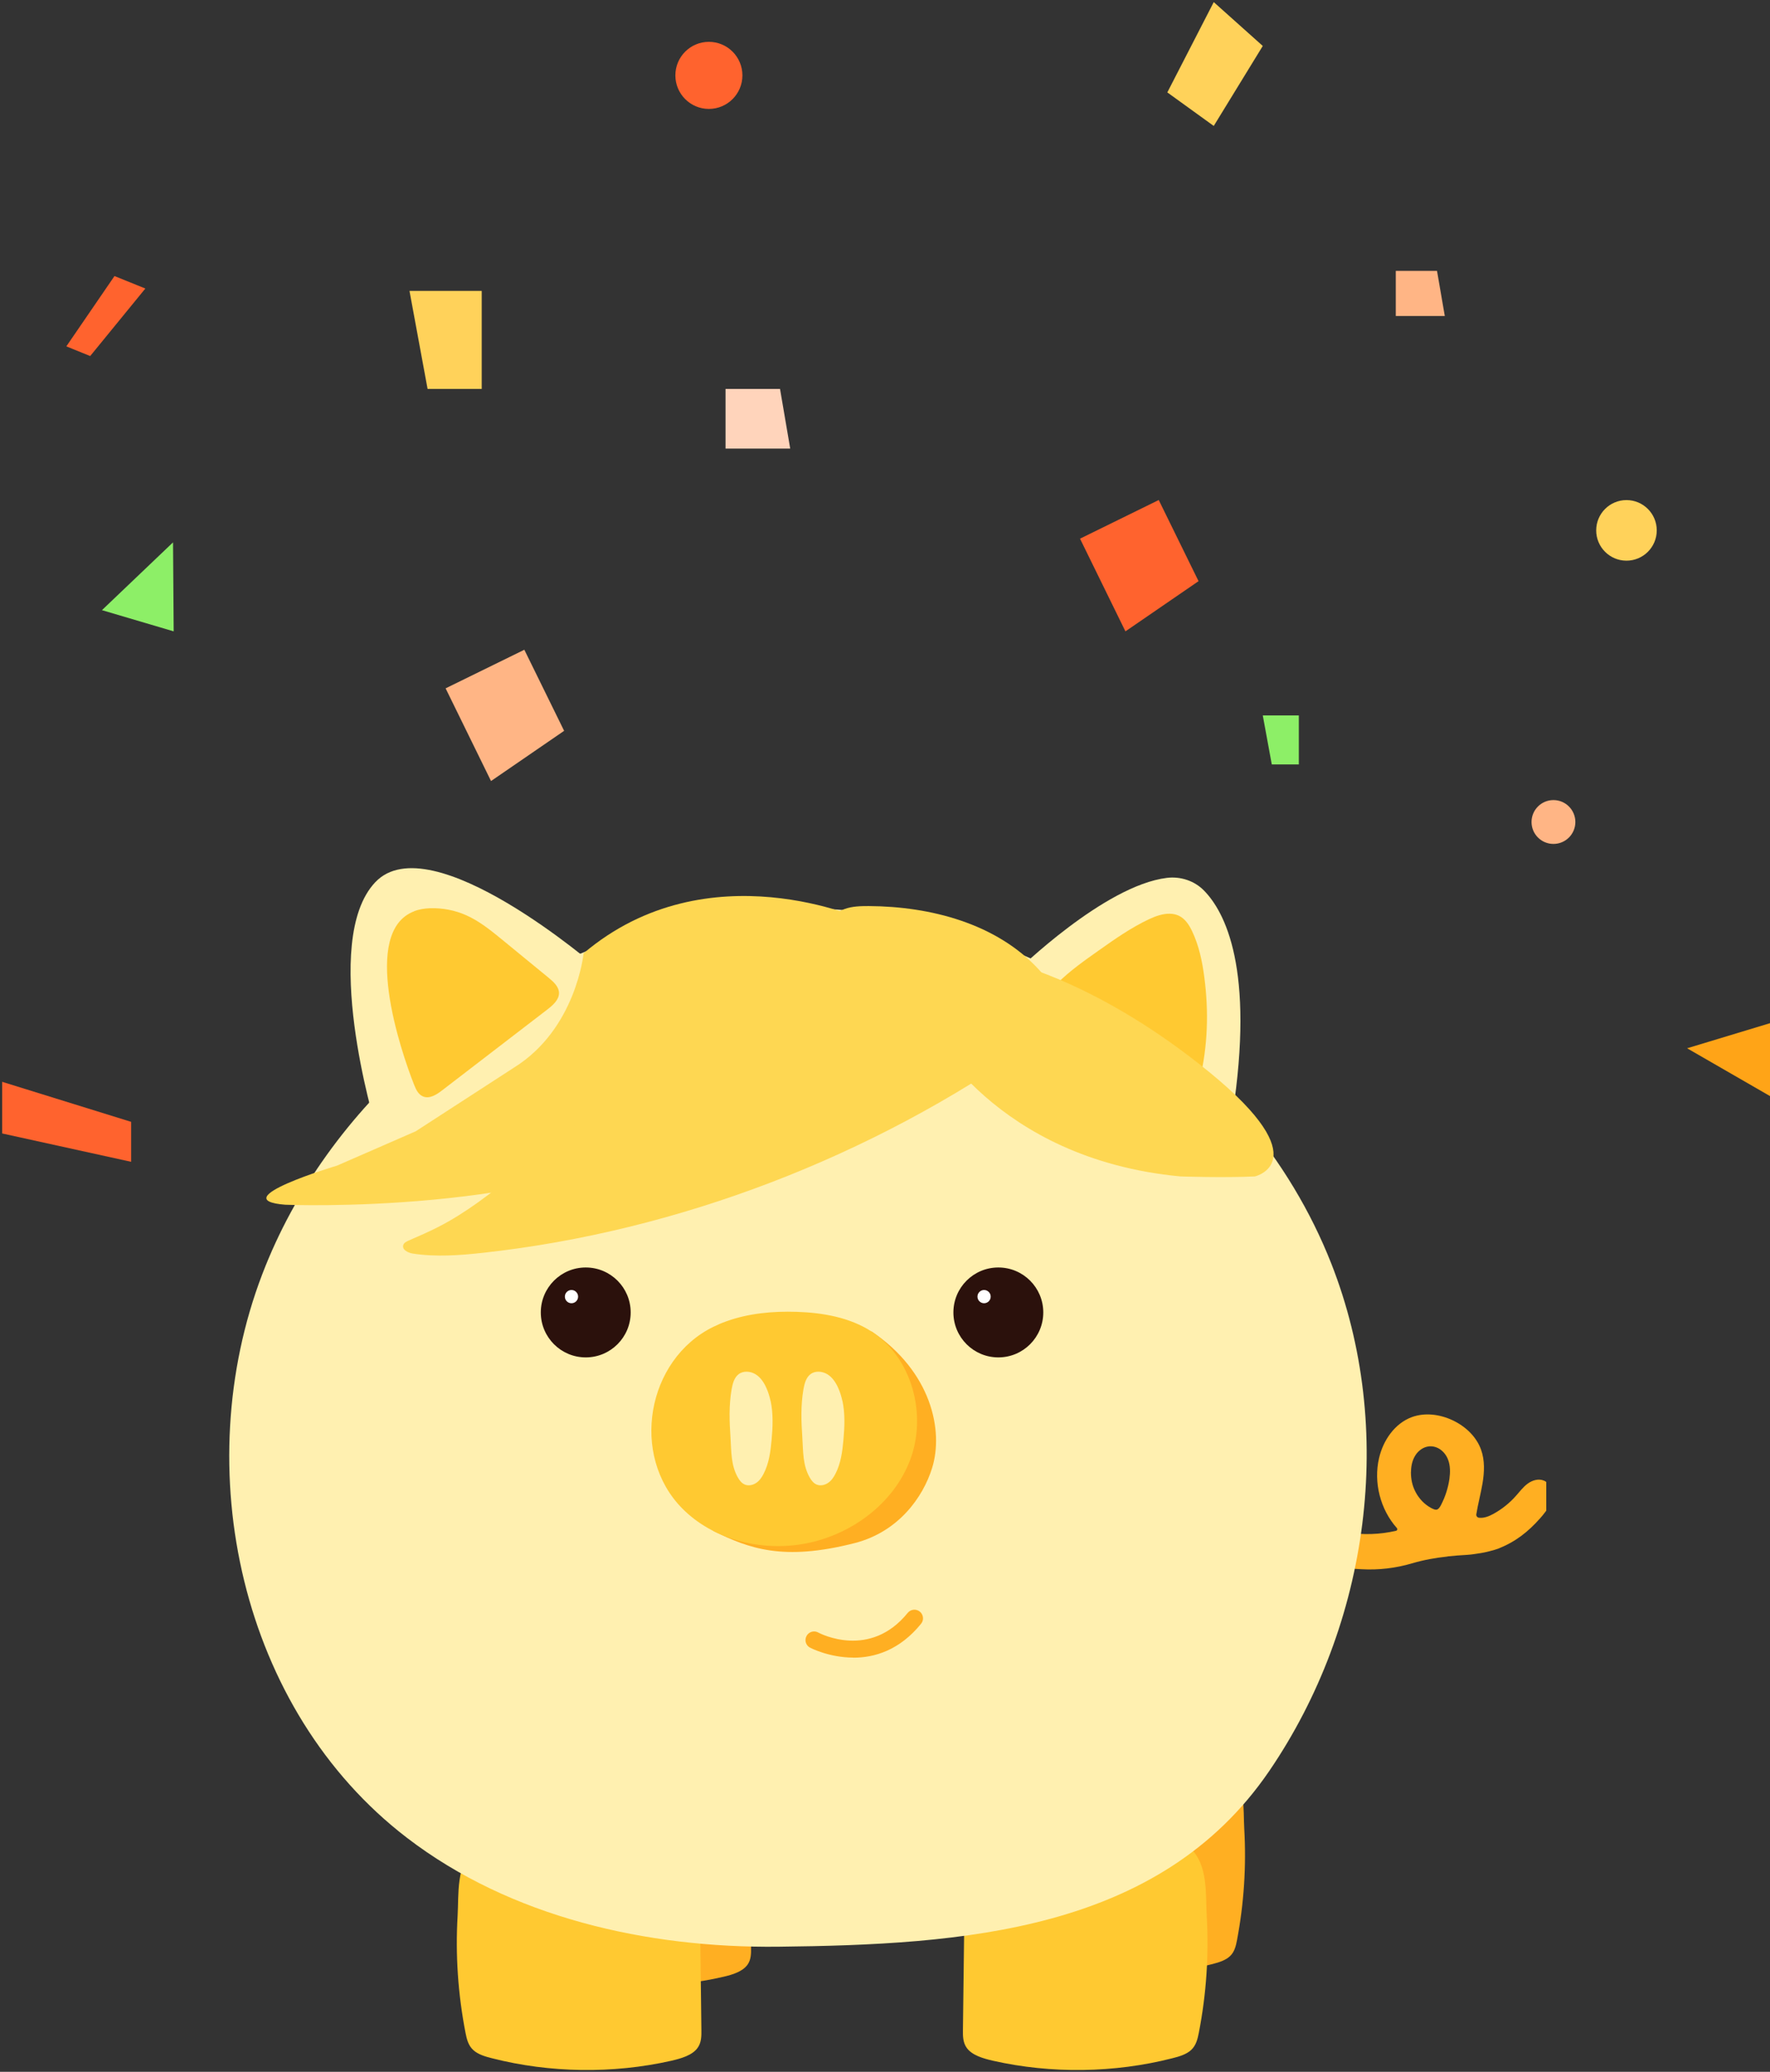 <svg width="206" height="241" viewBox="0 0 206 241" fill="none" xmlns="http://www.w3.org/2000/svg">
<rect x="0" y="0" width="206" height="241" fill="#333333" stroke="none"/>
<g clip-path="url(#clip0_518_82159)">
<path d="M168.471 181.046C169.221 180.966 169.971 180.906 170.731 180.866C171.371 180.826 171.731 180.746 172.361 180.656C172.801 180.596 173.951 180.306 174.361 180.146C176.371 179.346 177.811 178.226 179.251 176.606C179.351 176.496 179.451 176.376 179.551 176.256C180.051 175.656 180.511 174.976 180.631 174.196C180.751 173.416 180.401 172.526 179.681 172.226C179.061 171.966 178.331 172.186 177.791 172.586C177.251 172.986 176.851 173.536 176.401 174.036C175.671 174.856 174.791 175.556 173.831 176.086C173.311 176.376 172.711 176.616 172.131 176.546C171.931 176.526 171.791 176.346 171.821 176.146C172.011 174.936 172.341 173.756 172.541 172.556C172.761 171.246 172.821 169.876 172.371 168.626C171.821 167.096 170.531 165.896 169.051 165.206C167.581 164.516 165.851 164.286 164.331 164.836C162.331 165.566 160.981 167.536 160.501 169.606C159.841 172.436 160.641 175.576 162.571 177.746C162.671 177.856 162.621 178.036 162.471 178.066C160.581 178.506 158.611 178.566 156.701 178.246C156.491 178.746 156.191 180.726 156.591 182.006C156.631 182.146 156.691 182.296 156.811 182.386C156.911 182.456 158.341 182.536 158.461 182.536C160.461 182.646 162.441 182.416 164.361 181.846C165.711 181.446 167.091 181.206 168.481 181.056L168.471 181.046ZM164.221 171.186C164.221 171.186 164.221 171.126 164.221 171.096C164.241 170.456 164.391 169.806 164.741 169.266C165.091 168.726 165.661 168.316 166.301 168.246C166.781 168.196 167.281 168.346 167.671 168.636C168.061 168.926 168.361 169.336 168.531 169.786C168.801 170.486 168.791 171.276 168.691 172.016C168.541 173.076 168.211 174.096 167.721 175.046C167.621 175.236 167.481 175.496 167.271 175.586C167.061 175.676 166.741 175.506 166.551 175.406C165.791 174.996 165.181 174.356 164.771 173.596C164.361 172.836 164.201 172.036 164.211 171.206L164.221 171.186Z" fill="#FFAF22"/>
<path d="M63.272 206.476C61.301 208.306 61.602 211.676 61.471 213.936C61.221 218.256 61.502 222.596 62.312 226.876C62.441 227.546 62.592 228.246 63.132 228.756C63.642 229.236 64.401 229.476 65.141 229.666C71.272 231.286 77.992 231.386 84.192 229.946C85.272 229.696 86.431 229.336 87.001 228.536C87.421 227.946 87.421 227.226 87.412 226.536L87.192 207.966C87.192 207.306 87.151 206.586 86.651 206.066C85.972 205.356 84.712 205.286 83.612 205.276L69.171 205.116C67.832 205.106 66.472 205.086 65.201 205.436C64.382 205.666 63.752 206.026 63.261 206.486L63.272 206.476Z" fill="#FFAF22"/>
<path d="M143.011 205.266C144.981 207.096 144.681 210.466 144.811 212.726C145.061 217.046 144.781 221.386 143.971 225.666C143.841 226.336 143.691 227.036 143.151 227.546C142.641 228.026 141.881 228.266 141.141 228.456C135.011 230.076 128.291 230.176 122.091 228.736C121.011 228.486 119.851 228.126 119.281 227.326C118.861 226.736 118.861 226.016 118.871 225.326L119.091 206.756C119.091 206.096 119.131 205.376 119.631 204.856C120.311 204.146 121.571 204.076 122.671 204.066L137.111 203.906C138.451 203.896 139.811 203.876 141.081 204.226C141.901 204.456 142.531 204.816 143.021 205.276L143.011 205.266Z" fill="#FFAF22"/>
<path d="M55.221 214.936C53.061 216.876 53.401 220.426 53.261 222.816C52.991 227.376 53.301 231.966 54.181 236.476C54.321 237.176 54.491 237.926 55.081 238.466C55.631 238.976 56.471 239.226 57.281 239.426C63.981 241.136 71.331 241.246 78.111 239.716C79.291 239.446 80.561 239.076 81.181 238.226C81.641 237.596 81.641 236.836 81.631 236.116L81.391 216.496C81.391 215.796 81.351 215.036 80.801 214.486C80.061 213.736 78.681 213.666 77.481 213.646L61.691 213.476C60.231 213.456 58.741 213.446 57.351 213.816C56.461 214.056 55.761 214.436 55.231 214.926L55.221 214.936Z" fill="#FFC931"/>
<path d="M138.482 214.936C140.642 216.876 140.301 220.426 140.441 222.816C140.711 227.376 140.401 231.966 139.521 236.476C139.381 237.176 139.211 237.926 138.622 238.466C138.072 238.976 137.231 239.226 136.421 239.426C129.721 241.136 122.372 241.246 115.592 239.716C114.412 239.446 113.141 239.076 112.521 238.226C112.061 237.596 112.061 236.836 112.071 236.116L112.311 216.496C112.311 215.796 112.351 215.036 112.901 214.486C113.641 213.736 115.021 213.666 116.221 213.646L132.011 213.476C133.471 213.456 134.961 213.446 136.351 213.816C137.241 214.056 137.941 214.436 138.471 214.926L138.482 214.936Z" fill="#FFC931"/>
<path d="M76.971 107.736C81.981 106.436 87.141 105.716 92.351 105.656C119.141 105.336 145.311 122.536 154.931 146.956C162.521 166.216 159.381 188.926 147.721 206.006C134.931 224.736 112.001 226.206 90.601 226.446C75.261 226.616 59.431 223.026 47.361 213.776C27.951 198.906 21.881 170.806 30.521 148.226C38.081 128.476 56.201 113.126 76.971 107.736Z" fill="#FFF0B0"/>
<path d="M83.981 173.976C84.111 174.406 82.301 177.736 83.081 178.116C87.161 180.106 91.111 181.636 99.471 179.496C104.581 178.186 107.431 174.146 108.481 170.766C109.831 166.436 108.431 159.566 101.421 154.866C95.661 160.276 93.251 169.216 87.491 174.626C86.361 175.686 83.621 172.766 83.971 173.966L83.981 173.976Z" fill="#FFAF22"/>
<path d="M84.521 153.706C84.011 153.886 83.521 154.096 83.031 154.336C75.251 158.136 73.301 169.316 79.421 175.486C82.941 179.026 88.311 180.416 93.241 179.636C98.781 178.756 103.971 175.046 105.941 169.786C107.911 164.526 106.141 157.916 101.421 154.876C98.871 153.236 95.751 152.696 92.721 152.596C89.951 152.506 87.111 152.766 84.521 153.706V153.706Z" fill="#FFC931"/>
<path d="M89.681 162.966C89.571 162.456 89.421 161.956 89.201 161.466C88.921 160.826 88.521 160.216 87.931 159.856C87.341 159.496 86.521 159.426 85.971 159.846C85.451 160.236 85.271 160.936 85.151 161.586C84.821 163.496 84.891 165.336 85.021 167.256C85.121 168.836 85.061 170.426 85.871 171.856C86.061 172.196 86.321 172.536 86.681 172.686C87.111 172.866 87.621 172.756 88.011 172.496C88.401 172.236 88.671 171.836 88.881 171.416C89.501 170.216 89.681 168.846 89.801 167.506C89.941 165.996 90.001 164.436 89.691 162.966H89.681Z" fill="#FFF0B0"/>
<path d="M98.041 162.966C97.931 162.456 97.781 161.956 97.561 161.466C97.281 160.826 96.881 160.216 96.291 159.856C95.701 159.496 94.881 159.426 94.331 159.846C93.811 160.236 93.631 160.936 93.511 161.586C93.181 163.496 93.251 165.336 93.381 167.256C93.481 168.836 93.421 170.426 94.231 171.856C94.421 172.196 94.681 172.536 95.041 172.686C95.471 172.866 95.981 172.756 96.371 172.496C96.761 172.236 97.031 171.836 97.241 171.416C97.861 170.216 98.041 168.846 98.161 167.506C98.301 165.996 98.361 164.436 98.051 162.966H98.041Z" fill="#FFF0B0"/>
<path d="M43.671 130.856C43.671 130.856 37.211 109.456 43.671 102.626C50.131 95.786 69.501 112.566 69.501 112.566C69.501 112.566 52.791 120.226 43.671 130.866V130.856Z" fill="#FFF0B0"/>
<path d="M118.371 112.946C118.371 112.946 128.521 102.996 135.811 102.116C137.391 101.926 139.001 102.446 140.121 103.586C142.561 106.066 146.051 112.686 143.441 129.656C143.441 129.656 134.701 118.646 118.371 112.946Z" fill="#FFF0B0"/>
<path d="M136.181 106.286C135.351 106.256 134.471 106.576 133.701 106.936C131.631 107.916 129.761 109.226 127.911 110.536C126.211 111.736 124.501 112.936 123.051 114.386C122.031 115.406 121.091 116.796 121.531 118.126C121.911 119.256 123.141 119.916 124.271 120.466L135.851 126.096C137.281 126.786 139.111 127.696 139.611 125.676C140.571 121.746 140.691 117.656 140.161 113.656C139.921 111.826 139.541 109.986 138.731 108.296C138.391 107.586 137.931 106.866 137.191 106.516C136.871 106.366 136.531 106.296 136.181 106.286V106.286Z" fill="#FFC931"/>
<path d="M48.211 105.986C48.751 105.786 49.371 105.666 50.091 105.646C51.521 105.606 52.951 105.886 54.241 106.456C55.781 107.136 57.081 108.196 58.371 109.246L63.861 113.746C64.431 114.216 65.051 114.776 65.061 115.506C65.061 116.306 64.351 116.926 63.691 117.436L51.451 126.836C50.831 127.316 50.041 127.826 49.301 127.566C48.711 127.366 48.421 126.756 48.201 126.196C46.611 122.186 41.951 108.346 48.221 105.996L48.211 105.986Z" fill="#FFC931"/>
<path d="M99.321 192.816C96.481 192.816 94.311 191.676 94.271 191.656C93.781 191.396 93.601 190.786 93.871 190.296C94.131 189.816 94.741 189.626 95.221 189.896C95.481 190.036 101.261 193.026 105.641 187.616C105.991 187.186 106.621 187.116 107.051 187.466C107.481 187.816 107.551 188.446 107.201 188.876C104.681 191.986 101.751 192.826 99.321 192.826V192.816Z" fill="#FFAF22"/>
<path d="M68.171 157.896C71.06 157.896 73.401 155.554 73.401 152.666C73.401 149.777 71.06 147.436 68.171 147.436C65.283 147.436 62.941 149.777 62.941 152.666C62.941 155.554 65.283 157.896 68.171 157.896Z" fill="#2B110C"/>
<path d="M66.511 151.596C66.937 151.596 67.281 151.251 67.281 150.826C67.281 150.401 66.937 150.056 66.511 150.056C66.086 150.056 65.742 150.401 65.742 150.826C65.742 151.251 66.086 151.596 66.511 151.596Z" fill="white"/>
<path d="M116.191 157.896C119.08 157.896 121.421 155.554 121.421 152.666C121.421 149.777 119.08 147.436 116.191 147.436C113.303 147.436 110.961 149.777 110.961 152.666C110.961 155.554 113.303 157.896 116.191 157.896Z" fill="#2B110C"/>
<path d="M114.531 151.596C114.957 151.596 115.301 151.251 115.301 150.826C115.301 150.401 114.957 150.056 114.531 150.056C114.106 150.056 113.761 150.401 113.761 150.826C113.761 151.251 114.106 151.596 114.531 151.596Z" fill="white"/>
<path d="M33.191 140.136C33.191 140.136 63.491 141.426 80.061 131.596C96.631 121.766 100.681 107.066 100.681 107.066C100.681 107.066 82.431 98.606 67.921 110.886C67.921 110.886 67.061 119.686 59.821 124.186L48.381 131.596L39.231 135.586C39.231 135.586 25.881 139.556 33.191 140.136V140.136Z" fill="#FED752"/>
<path d="M59.991 136.486C57.151 138.796 54.251 141.066 51.001 142.726C49.881 143.296 48.731 143.796 47.581 144.296C47.311 144.416 47.011 144.556 46.931 144.836C46.771 145.376 47.481 145.726 48.031 145.816C50.741 146.236 53.511 146.026 56.241 145.726C78.991 143.226 101.471 134.536 120.161 121.346C121.231 120.596 122.341 119.756 122.811 118.536C123.571 116.546 122.351 114.346 120.901 112.776C115.991 107.446 108.351 105.436 101.111 105.396C100.161 105.396 99.191 105.416 98.301 105.736C97.361 106.076 96.571 106.716 95.791 107.346L60.791 135.836C60.521 136.056 60.251 136.276 59.991 136.486V136.486Z" fill="#FED752"/>
<path d="M108.152 119.746C108.152 119.746 115.662 134.806 137.392 136.846C137.392 136.846 142.392 137.016 146.042 136.846C146.042 136.846 153.502 135.146 140.812 124.766C128.122 114.386 117.912 112.056 117.912 112.056C117.912 112.056 105.442 111.646 108.142 119.736L108.152 119.746Z" fill="#FED752"/>
</g>
<g clip-path="url(#clip1_518_82159)">
<path d="M47.658 33.839L49.764 45.242H56.065V33.839H47.658Z" fill="#FFD25A"/>
<path d="M146.967 83.217L148.015 88.922H151.162V83.217H146.967Z" fill="#8DEF67"/>
<path d="M162.447 31.507V36.759H168.152L167.246 31.507H162.447Z" fill="#FFB585"/>
<path d="M84.441 45.242V52.181H91.968L90.784 45.242H84.441Z" fill="#FFD4BB"/>
<path d="M61.024 75.581L51.862 80.07L57.148 90.852L65.655 85.012L61.024 75.581Z" fill="#FFB585"/>
<path d="M134.859 58.163L125.697 62.66L130.983 73.442L139.491 67.602L134.859 58.163Z" fill="#FF632E"/>
<path d="M0.252 125.84V131.847L15.263 135.145V130.496L0.252 125.84Z" fill="#FF632E"/>
<path d="M16.916 33.562L13.325 32.111L7.72 40.291L10.497 41.416L16.916 33.562Z" fill="#FF632E"/>
<path d="M141.261 0.244L135.858 10.749L141.261 14.65L146.967 5.346L141.261 0.244Z" fill="#FFD25A"/>
<path d="M206.253 118.943L196.352 121.938L206.253 127.644V118.943Z" fill="#FFA417"/>
<path d="M20.213 73.442L20.138 63.088L11.865 70.975L20.213 73.442Z" fill="#8DEF67"/>
<path d="M82.503 12.67C84.658 12.67 86.405 10.924 86.405 8.769C86.405 6.614 84.658 4.867 82.503 4.867C80.348 4.867 78.602 6.614 78.602 8.769C78.602 10.924 80.348 12.67 82.503 12.67Z" fill="#FF632E"/>
<path d="M180.796 98.168C182.205 98.168 183.347 97.026 183.347 95.618C183.347 94.209 182.205 93.067 180.796 93.067C179.388 93.067 178.246 94.209 178.246 95.618C178.246 97.026 179.388 98.168 180.796 98.168Z" fill="#FFB585"/>
<path d="M189.296 65.219C191.242 65.219 192.82 63.642 192.82 61.695C192.82 59.749 191.242 58.171 189.296 58.171C187.35 58.171 185.772 59.749 185.772 61.695C185.772 63.642 187.35 65.219 189.296 65.219Z" fill="#FFD25A"/>
</g>
<defs>
<clipPath id="clip0_518_82159">
<rect width="153.96" height="139.81" fill="white" transform="translate(26 100.986)"/>
</clipPath>
<clipPath id="clip1_518_82159">
<rect width="206" height="240.972" fill="white"/>
</clipPath>
</defs>
</svg>
